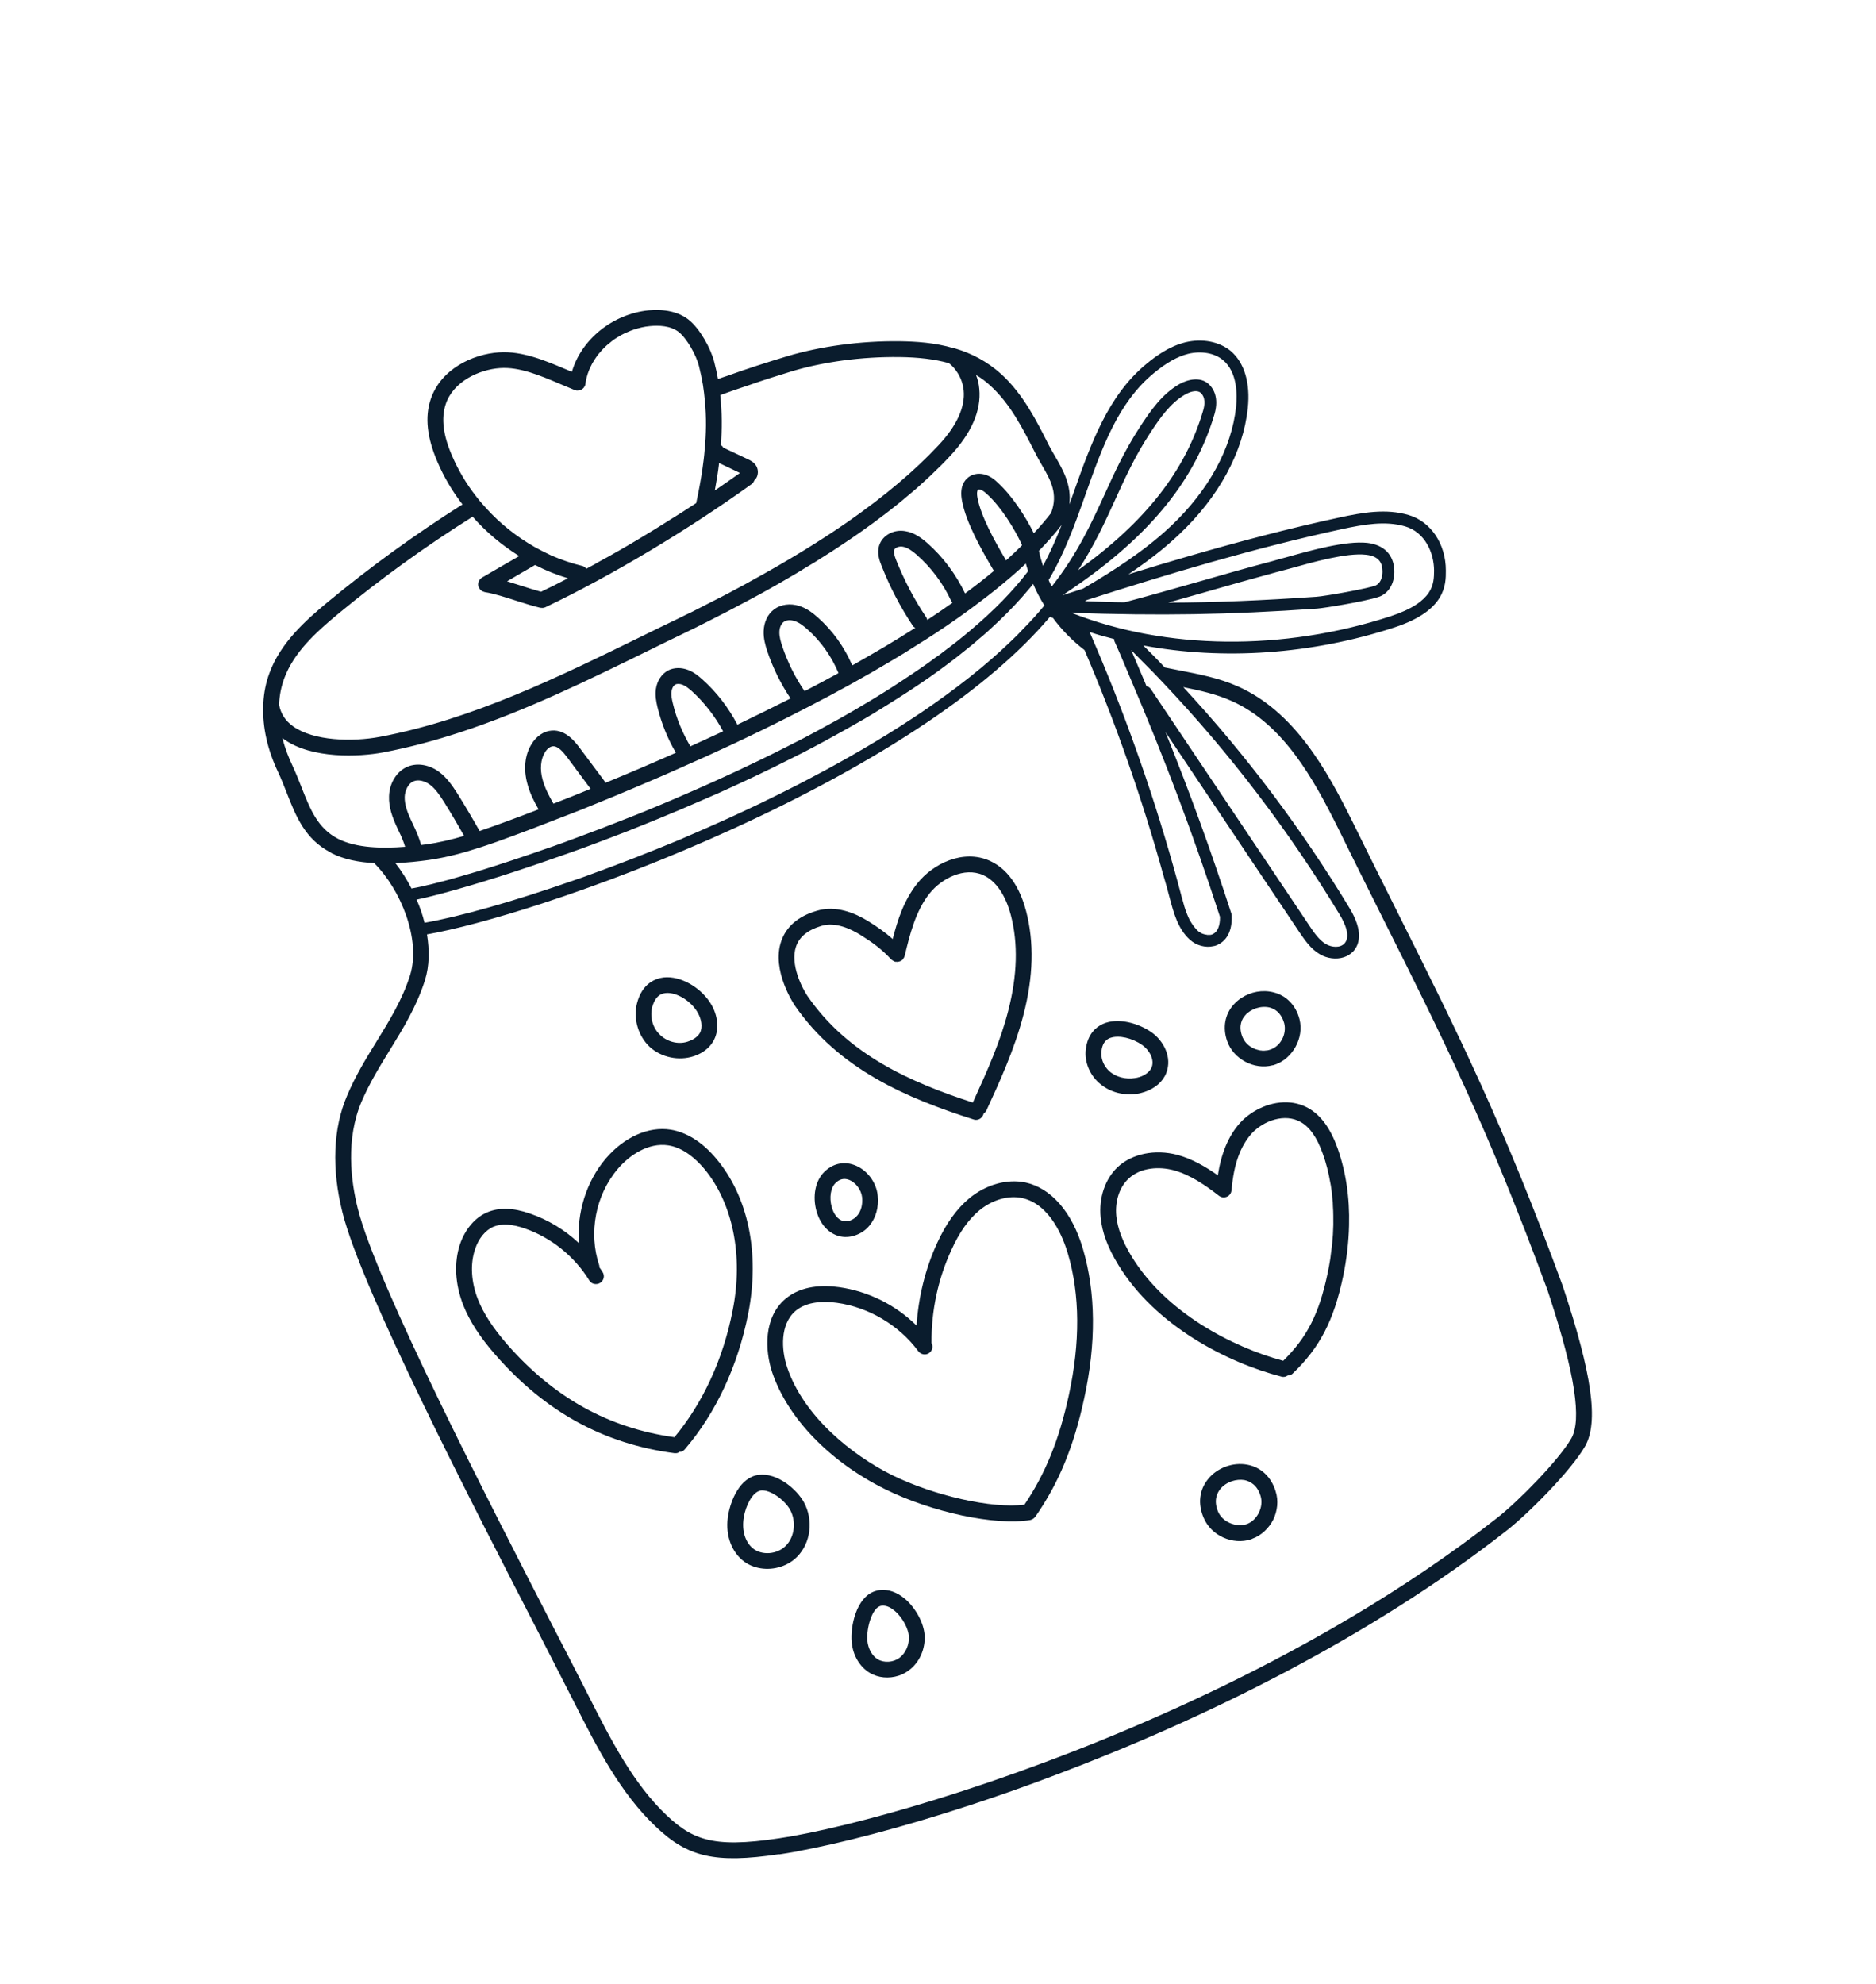 <svg width="140" height="148" viewBox="0 0 140 148" fill="none" xmlns="http://www.w3.org/2000/svg">
<path d="M87.17 44.958C87.986 44.727 88.825 44.49 89.652 44.256C91.564 43.704 93.48 43.163 95.21 42.696C95.508 42.623 95.847 42.524 96.223 42.426C98.028 41.922 100.499 41.224 101.938 41.384C103.003 41.493 103.155 42.112 103.168 42.566C103.182 42.76 103.164 43.422 102.674 43.67C102.223 43.879 98.867 44.483 98.222 44.52C94.153 44.8 90.721 44.946 87.17 44.958ZM107.02 42.568C107.014 43.041 107.018 43.621 106.621 44.222C106.22 44.812 105.419 45.433 103.798 45.965C95.778 48.591 87.003 48.492 79.963 45.719C86.588 45.941 91.569 45.87 98.289 45.403C98.821 45.365 101.831 44.874 102.837 44.545C102.938 44.512 103.017 44.486 103.069 44.456C103.718 44.133 104.09 43.416 104.051 42.537C104.004 41.376 103.268 40.639 102.033 40.498C100.43 40.33 97.854 41.05 95.983 41.576C95.618 41.671 95.278 41.769 94.984 41.853C93.251 42.309 91.324 42.854 89.411 43.406C87.518 43.939 85.638 44.48 83.917 44.933C82.949 44.928 81.993 44.882 80.966 44.846C81.019 44.817 81.071 44.788 81.122 44.758L81.134 44.755C86.984 42.876 93.545 40.9 100.125 39.476C101.769 39.124 103.37 38.834 104.85 39.266C106.34 39.695 107.016 41.232 107.02 42.568ZM86.837 50.974C91.816 56.229 96.213 62.022 99.963 68.212C100.391 68.914 100.799 69.858 100.338 70.38C100.009 70.736 99.384 70.681 98.957 70.436C98.438 70.136 98.05 69.556 97.71 69.049L85.871 51.389C85.801 51.288 85.689 51.213 85.558 51.194C85.482 50.996 85.409 50.81 85.32 50.616C85.122 50.161 84.931 49.691 84.725 49.214L84.415 48.497C84.715 48.808 85.023 49.103 85.323 49.414C85.838 49.926 86.341 50.442 86.837 50.974ZM82.271 49.398C81.988 48.723 81.701 48.036 81.407 47.365C81.381 47.286 81.348 47.223 81.311 47.148C81.91 47.349 82.523 47.52 83.144 47.675C83.139 47.739 83.146 47.799 83.179 47.862C83.312 48.153 83.433 48.447 83.567 48.738C83.79 49.272 84.007 49.783 84.224 50.294C86.992 56.781 89.022 62.185 91.044 68.396C91.052 69.062 90.867 69.518 90.513 69.685C90.408 69.744 90.3 69.754 90.185 69.742C90.151 69.754 90.103 69.757 90.058 69.734C89.969 69.726 89.876 69.707 89.791 69.674C89.724 69.658 89.649 69.62 89.587 69.579C89.512 69.541 89.449 69.5 89.394 69.444C89.305 69.362 89.212 69.268 89.142 69.168C89.064 69.081 88.994 68.98 88.939 68.887C88.887 68.806 88.835 68.723 88.784 68.641C88.714 68.503 88.655 68.361 88.596 68.219C88.434 67.839 88.329 67.44 88.226 67.052L88.219 67.03C88.194 66.951 88.164 66.862 88.15 66.78C86.592 60.888 84.616 55.045 82.271 49.398ZM91.9 52.289C95.75 53.987 98.025 58.097 99.873 61.813C100.993 64.097 102.032 66.172 103 68.109C107.859 77.8 111.063 84.219 115.496 96.278L115.503 96.301L115.671 96.816C117.528 102.486 118.051 105.932 117.262 107.305C116.315 108.952 113.272 112.029 111.743 113.224C104.811 118.677 96.867 123.198 89.162 126.786C76.903 132.498 65.239 135.872 59.159 136.972C53.541 137.932 51.876 137.425 49.766 135.441C47.236 133.05 45.548 129.714 43.91 126.485L43.456 125.593C42.86 124.414 42.163 123.082 41.416 121.63C36.442 111.964 28.108 95.782 26.701 90.162C26.176 88.068 25.798 84.984 26.977 82.194C27.557 80.828 28.342 79.555 29.092 78.332C30.088 76.718 31.105 75.059 31.718 73.112C32.052 72.049 32.053 70.885 31.866 69.707C33.904 69.35 36.949 68.55 40.573 67.364C48.995 64.606 60.458 59.786 69.269 53.83C72.871 51.399 76.032 48.766 78.362 46.009C78.436 46.047 78.511 46.084 78.578 46.1C79.246 47.007 80.043 47.812 80.936 48.498C83.263 53.94 85.233 59.574 86.814 65.273C86.99 65.847 87.143 66.429 87.296 67.01C87.581 68.069 87.891 69.28 88.791 70.1C89.284 70.545 89.975 70.727 90.571 70.582C90.62 70.578 90.664 70.564 90.709 70.549C90.765 70.531 90.821 70.512 90.873 70.483C91.284 70.299 91.975 69.764 91.919 68.307C91.916 68.259 91.916 68.222 91.901 68.177C90.371 63.464 88.83 59.213 86.978 54.619L96.967 69.54C97.37 70.126 97.813 70.799 98.515 71.201C99.019 71.493 99.699 71.605 100.292 71.411C100.549 71.327 100.788 71.186 100.991 70.972C101.444 70.465 101.772 69.502 100.717 67.755C97.149 61.851 92.998 56.325 88.306 51.261C89.566 51.517 90.766 51.78 91.9 52.289ZM72.949 37.156C72.873 36.772 72.933 36.579 72.982 36.538C73.012 36.516 73.109 36.509 73.208 36.551C73.376 36.607 73.55 36.761 73.694 36.899C74.72 37.838 75.724 39.467 76.247 40.608L76.254 40.631C76.262 40.653 76.265 40.664 76.262 40.691C75.887 41.06 75.49 41.438 75.08 41.809C74.194 40.315 73.202 38.497 72.949 37.156ZM66.866 41.761C66.762 41.485 66.671 41.206 66.727 41.038C66.781 40.86 67.087 40.735 67.362 40.782C67.741 40.843 68.104 41.12 68.415 41.39C69.479 42.33 70.373 43.51 70.969 44.801C71.003 44.865 71.043 44.913 71.084 44.962C70.471 45.398 69.844 45.827 69.202 46.248C69.179 46.181 69.161 46.124 69.128 46.061C68.215 44.712 67.468 43.26 66.866 41.761ZM58.379 48.219C58.258 47.85 58.148 47.477 58.165 47.112C58.178 46.811 58.299 46.536 58.478 46.403C58.664 46.255 58.978 46.227 59.282 46.325C59.654 46.439 59.976 46.705 60.254 46.948C61.265 47.843 62.056 48.972 62.574 50.214C61.734 50.674 60.891 51.124 60.044 51.563C59.334 50.532 58.779 49.401 58.379 48.219ZM50.217 52.489C50.139 52.181 50.071 51.856 50.114 51.57C50.148 51.335 50.257 51.139 50.406 51.065C50.533 50.999 50.734 51.007 50.931 51.079C51.187 51.181 51.41 51.368 51.636 51.566C52.569 52.413 53.364 53.44 53.964 54.556C53.137 54.939 52.32 55.318 51.521 55.678C50.935 54.682 50.486 53.615 50.217 52.489ZM40.491 58.152C40.279 57.392 40.346 56.651 40.662 56.139C40.82 55.864 41.048 55.691 41.252 55.673C41.636 55.634 42.038 56.109 42.35 56.527L44.075 58.848C43.084 59.259 42.163 59.623 41.304 59.954C40.965 59.371 40.659 58.778 40.491 58.152ZM30.201 59.441C30.218 59.002 30.444 58.445 30.884 58.276C31.213 58.144 31.692 58.246 32.085 58.539C32.496 58.85 32.807 59.306 33.139 59.829C33.66 60.662 34.161 61.513 34.637 62.36C33.697 62.63 32.769 62.86 31.809 62.989C31.69 63.004 31.559 63.022 31.429 63.039C31.279 62.506 31.066 62.006 30.834 61.525L30.672 61.182C30.414 60.622 30.183 60.029 30.201 59.441ZM31.981 64.159C33.318 63.968 34.615 63.618 35.935 63.185C36.718 62.93 37.528 62.64 38.355 62.331C39.217 62.012 40.298 61.608 41.548 61.113C42.133 60.896 42.756 60.642 43.416 60.389C44.949 59.775 46.661 59.066 48.496 58.279C49.235 57.962 49.996 57.64 50.761 57.29C53.361 56.154 56.122 54.865 58.884 53.466C59.361 53.222 59.828 52.983 60.305 52.74C62.425 51.649 64.534 50.489 66.543 49.285C66.573 49.263 66.606 49.252 66.636 49.23C67.207 48.894 67.764 48.551 68.305 48.2C68.809 47.886 69.303 47.576 69.792 47.255C70.994 46.465 72.141 45.656 73.209 44.836C73.546 44.576 73.886 44.33 74.208 44.063C75.041 43.394 75.826 42.727 76.555 42.043C76.603 42.226 76.665 42.415 76.728 42.606C75.595 44.103 74.144 45.569 72.465 46.987C71.788 47.567 71.079 48.122 70.331 48.676C70.167 48.817 69.984 48.938 69.8 49.061C69.464 49.319 69.113 49.57 68.758 49.811C68.284 50.139 67.806 50.457 67.317 50.778C66.331 51.436 65.311 52.066 64.251 52.687C63.953 52.871 63.638 53.048 63.337 53.221C62.858 53.501 62.377 53.771 61.892 54.028C61.578 54.206 61.261 54.372 60.947 54.548C60.316 54.892 59.671 55.227 59.022 55.551C58.226 55.96 57.417 56.361 56.615 56.748C54.487 57.778 52.327 58.746 50.22 59.647C49.567 59.922 48.936 60.191 48.303 60.448C47.855 60.632 47.397 60.819 46.956 60.988C45.577 61.539 44.245 62.049 42.962 62.519C42.399 62.729 41.846 62.934 41.303 63.125C39.158 63.877 37.216 64.525 35.549 65.033C35.199 65.136 34.86 65.235 34.543 65.326L34.498 65.34C34.17 65.436 33.865 65.524 33.571 65.607L33.548 65.614C33.089 65.728 32.679 65.837 32.303 65.936C32.292 65.939 32.292 65.939 32.281 65.943C32.028 66.001 31.796 66.052 31.58 66.111C31.245 66.183 30.955 66.241 30.709 66.284C30.358 65.594 29.952 64.96 29.505 64.387C30.361 64.355 31.198 64.266 31.981 64.159ZM31.091 67.113C32.392 66.847 35.019 66.135 38.419 65.022C39.169 64.778 39.948 64.51 40.76 64.231C41.305 64.04 41.861 63.846 42.439 63.644L42.517 63.618C43.084 63.421 43.647 63.212 44.233 62.995C45.072 62.683 45.929 62.352 46.798 62.019C47.567 61.717 48.342 61.401 49.13 61.081C50.297 60.6 51.494 60.097 52.706 59.563C53.337 59.295 53.964 59.015 54.598 58.721C55.169 58.459 55.739 58.198 56.307 57.925C57.228 57.488 58.146 57.038 59.061 56.578C60.169 56.029 61.267 55.447 62.346 54.846C62.89 54.544 63.446 54.238 63.987 53.924C64.719 53.512 65.432 53.08 66.131 52.64C66.687 52.297 67.239 51.943 67.781 51.592C68.323 51.241 68.838 50.887 69.354 50.532C69.746 50.255 70.138 49.978 70.516 49.693C70.994 49.339 71.461 48.987 71.909 48.618C72.314 48.299 72.705 47.985 73.069 47.656C73.166 47.574 73.262 47.493 73.36 47.412C73.584 47.227 73.783 47.038 73.991 46.846C74.793 46.113 75.529 45.376 76.2 44.624C76.335 44.469 76.472 44.324 76.604 44.157C76.777 43.964 76.945 43.761 77.102 43.561C77.333 44.117 77.621 44.654 77.939 45.169C77.433 45.781 76.898 46.378 76.31 46.965C76.056 47.247 75.794 47.507 75.509 47.774C73.583 49.642 71.285 51.435 68.771 53.138C67.684 53.866 66.559 54.593 65.398 55.283C64.715 55.692 64.032 56.102 63.33 56.492C63.121 56.611 62.912 56.729 62.703 56.846C62.012 57.234 61.318 57.609 60.609 57.978C60.21 58.196 59.807 58.402 59.403 58.609C58.523 59.058 57.65 59.492 56.773 59.915C56.001 60.281 55.239 60.642 54.475 60.99C53.978 61.215 53.493 61.436 53.004 61.646C52.942 61.679 52.878 61.712 52.811 61.734C52.116 62.035 51.434 62.333 50.751 62.63C48.386 63.616 46.077 64.508 43.897 65.297C43.576 65.415 43.255 65.532 42.931 65.638C38.199 67.299 34.166 68.409 31.682 68.84C31.539 68.254 31.338 67.676 31.091 67.113ZM25.249 62.586C25.245 62.575 25.245 62.575 25.235 62.579C23.701 61.793 23.147 60.365 22.493 58.709C22.28 58.171 22.063 57.623 21.817 57.097C21.573 56.582 21.283 55.885 21.076 55.061C21.124 55.095 21.146 55.124 21.19 55.147C23.274 56.632 26.81 56.465 28.573 56.135C30.544 55.762 32.467 55.244 34.357 54.624C39.268 53.017 43.94 50.718 48.507 48.48C49.361 48.063 50.213 47.636 51.071 47.231C51.649 46.955 52.213 46.672 52.765 46.392C53.828 45.858 54.866 45.32 55.855 44.785C56.363 44.52 56.855 44.247 57.337 43.978C57.87 43.679 58.393 43.384 58.901 43.082C59.319 42.846 59.722 42.602 60.121 42.348C60.57 42.089 61.004 41.824 61.421 41.55C61.843 41.288 62.261 41.015 62.669 40.746C63.83 39.981 64.917 39.216 65.927 38.44C66.244 38.2 66.562 37.959 66.864 37.712C67.167 37.464 67.474 37.227 67.761 36.972C68.143 36.662 68.509 36.344 68.86 36.018C69.051 35.844 69.231 35.674 69.421 35.5C69.942 35.007 70.439 34.522 70.896 34.026C72.502 32.311 73.236 30.622 73.081 29.013C73.053 28.626 72.955 28.286 72.841 27.977C73.237 28.206 73.586 28.476 73.924 28.787C75.39 30.127 76.326 31.963 77.228 33.736C77.379 34.045 77.553 34.348 77.726 34.65C78.405 35.815 78.984 36.826 78.44 38.268C78.058 38.765 77.62 39.279 77.152 39.78C76.537 38.544 75.551 37.01 74.488 36.032C74.251 35.8 73.981 35.579 73.627 35.448C73.159 35.267 72.656 35.319 72.287 35.589C71.958 35.833 71.59 36.337 71.794 37.373C72.087 38.949 73.208 40.972 74.171 42.589C73.491 43.159 72.769 43.717 72.022 44.271C71.348 42.857 70.373 41.541 69.191 40.504C68.757 40.126 68.216 39.722 67.54 39.621C66.687 39.478 65.859 39.936 65.617 40.672C65.416 41.27 65.648 41.863 65.78 42.191C66.397 43.773 67.193 45.295 68.142 46.718C68.187 46.778 68.242 46.797 68.305 46.838C67.558 47.318 66.804 47.775 66.028 48.241C65.228 48.712 64.426 49.174 63.601 49.642C63.02 48.284 62.144 47.048 61.029 46.063C60.696 45.763 60.225 45.385 59.645 45.203C58.969 44.992 58.269 45.084 57.772 45.458C57.294 45.813 57.015 46.399 56.989 47.076C56.968 47.616 57.11 48.127 57.26 48.585C57.682 49.834 58.267 51.017 58.995 52.104C57.666 52.775 56.345 53.43 55.028 54.059C54.365 52.79 53.478 51.632 52.411 50.681C52.115 50.419 51.792 50.153 51.38 49.991C50.852 49.78 50.298 49.788 49.853 50.02C49.379 50.275 49.038 50.783 48.946 51.407C48.88 51.887 48.967 52.342 49.069 52.767C49.361 53.959 49.819 55.096 50.439 56.157C48.589 56.974 46.828 57.724 45.202 58.393L43.284 55.825C42.973 55.407 42.238 54.41 41.165 54.501C40.573 54.546 40.017 54.926 39.657 55.527C39.165 56.332 39.059 57.37 39.351 58.451C39.533 59.159 39.85 59.786 40.193 60.379C39.335 60.71 38.574 60.997 37.945 61.228C37.206 61.506 36.494 61.752 35.793 61.994C35.262 61.053 34.708 60.12 34.132 59.194C33.752 58.6 33.353 58.025 32.794 57.601C32.071 57.057 31.174 56.893 30.451 57.18C29.638 57.495 29.064 58.389 29.033 59.39C28.998 60.231 29.303 61.011 29.608 61.679L29.774 62.033C29.961 62.417 30.12 62.787 30.233 63.171C28.543 63.303 26.626 63.275 25.249 62.586ZM20.825 52.555C20.832 52.54 20.832 52.54 20.828 52.528C20.858 51.9 20.973 51.268 21.207 50.622C21.927 48.664 23.581 47.169 25.207 45.819C28.385 43.193 31.747 40.754 35.272 38.547C36.279 39.691 37.457 40.68 38.748 41.483C37.829 42.007 36.944 42.52 36.083 43.025C36.037 43.039 36.008 43.062 35.978 43.084L35.966 43.088C35.925 43.113 35.899 43.147 35.858 43.173C35.839 43.191 35.825 43.221 35.806 43.239C35.78 43.272 35.761 43.291 35.749 43.332C35.742 43.347 35.723 43.366 35.715 43.38C35.712 43.406 35.708 43.432 35.705 43.459C35.696 43.473 35.689 43.488 35.682 43.503L35.692 43.536C35.681 43.541 35.685 43.551 35.685 43.551C35.677 43.567 35.677 43.567 35.681 43.577C35.681 43.615 35.688 43.637 35.688 43.674C35.696 43.697 35.692 43.723 35.699 43.745C35.703 43.756 35.706 43.767 35.706 43.767C35.71 43.779 35.725 43.786 35.729 43.797C35.754 43.876 35.802 43.946 35.857 44.003C35.876 44.021 35.891 44.029 35.91 44.047C35.991 44.108 36.065 44.145 36.158 44.165C36.158 44.165 36.162 44.175 36.173 44.172C36.184 44.168 36.188 44.179 36.199 44.176C36.865 44.28 37.723 44.556 38.541 44.821C39.135 45.01 39.729 45.199 40.295 45.336C40.298 45.347 40.309 45.344 40.32 45.34C40.425 45.355 40.525 45.36 40.615 45.33L40.693 45.305C45.536 43 51.297 39.565 56.098 36.11C56.199 36.041 56.251 35.937 56.293 35.836C56.379 35.759 56.457 35.658 56.503 35.533C56.593 35.28 56.576 35 56.437 34.761C56.266 34.47 55.992 34.349 55.828 34.267L53.968 33.39C53.931 33.316 53.887 33.256 53.798 33.21C53.886 32.005 53.889 30.766 53.75 29.474C54.448 29.22 55.138 28.982 55.842 28.751C56.909 28.377 57.997 28.033 59.079 27.703C61.468 26.983 64.317 26.607 67.101 26.636C68.531 26.652 69.754 26.796 70.817 27.092C71.299 27.466 71.816 28.176 71.915 29.123C72.039 30.37 71.388 31.784 70.037 33.217C68.258 35.125 66.015 37.011 63.304 38.903C61.144 40.403 58.687 41.901 55.903 43.419C55.664 43.56 55.41 43.692 55.157 43.825C54.317 44.286 53.436 44.736 52.521 45.196C52.234 45.339 51.951 45.494 51.652 45.642C51.286 45.811 50.925 45.991 50.562 46.172C49.705 46.576 48.842 47.007 47.987 47.423C41.722 50.491 35.26 53.672 28.353 54.969C26.299 55.356 23.4 55.278 21.88 54.19C21.284 53.767 20.948 53.232 20.825 52.555ZM42.386 43.14C41.711 43.498 41.028 43.833 40.376 44.146C39.9 44.017 39.402 43.858 38.904 43.698C38.544 43.581 38.198 43.472 37.841 43.366C38.524 42.956 39.226 42.565 39.931 42.148C40.722 42.558 41.535 42.886 42.386 43.14ZM55.22 35.284C54.607 35.719 53.983 36.159 53.344 36.592C53.471 35.918 53.583 35.238 53.664 34.542L55.22 35.284ZM33.258 30.166C33.814 28.46 35.762 27.562 37.325 27.459C38.766 27.359 40.319 28.014 41.815 28.651C42.16 28.799 42.532 28.949 42.862 29.089L42.892 29.104C42.907 29.111 42.933 29.115 42.944 29.112C42.974 29.126 43 29.131 43.026 29.134C43.052 29.139 43.078 29.142 43.1 29.134C43.164 29.138 43.235 29.128 43.29 29.11C43.346 29.091 43.387 29.066 43.439 29.036C43.48 29.01 43.518 28.973 43.556 28.936C43.589 28.888 43.623 28.839 43.645 28.795L43.66 28.765C43.687 28.695 43.691 28.632 43.695 28.568C43.768 28.111 43.908 27.668 44.123 27.264C44.145 27.22 44.176 27.16 44.198 27.116C44.307 26.919 44.431 26.729 44.558 26.552C44.637 26.451 44.704 26.355 44.798 26.262C44.877 26.163 44.959 26.073 45.053 25.981C45.184 25.851 45.314 25.722 45.464 25.611C45.501 25.574 45.542 25.548 45.591 25.508C45.62 25.485 45.64 25.467 45.669 25.444C45.778 25.36 45.886 25.274 46.002 25.212C46.031 25.189 46.061 25.167 46.095 25.156C46.27 25.05 46.435 24.946 46.629 24.858C46.67 24.832 46.726 24.813 46.793 24.792C46.965 24.711 47.128 24.645 47.308 24.586C47.688 24.462 48.09 24.366 48.511 24.328C49.148 24.268 50.034 24.288 50.649 24.768C51.264 25.247 51.957 26.494 52.158 27.295C52.275 27.765 52.376 28.227 52.456 28.696C52.513 29.098 52.571 29.501 52.602 29.899C52.726 31.147 52.704 32.367 52.586 33.558C52.55 34.053 52.484 34.532 52.418 35.013C52.291 35.871 52.131 36.704 51.955 37.529C51.283 37.973 50.607 38.404 49.916 38.829C49.24 39.26 48.55 39.685 47.855 40.099C46.739 40.774 45.622 41.411 44.518 42.008C44.51 42.023 44.499 42.027 44.488 42.03C44.476 42.034 44.458 42.053 44.446 42.057C44.215 42.182 43.984 42.308 43.752 42.433C43.679 42.32 43.568 42.245 43.434 42.215C42.653 42.025 41.898 41.764 41.163 41.448C40.74 41.252 40.324 41.041 39.916 40.816C38.562 40.046 37.323 39.064 36.277 37.909C36.006 37.613 35.747 37.314 35.507 36.996C34.783 36.069 34.192 35.062 33.729 33.987C33.067 32.457 32.918 31.206 33.258 30.166ZM77.838 42.217C77.714 41.837 77.608 41.476 77.532 41.092C78.153 40.455 78.722 39.81 79.228 39.161C78.817 40.212 78.361 41.241 77.838 42.217ZM80.458 42.536C81.654 40.708 82.449 38.974 83.213 37.299C83.97 35.639 84.682 34.069 85.77 32.399C86.543 31.205 87.334 30.067 88.451 29.428C88.577 29.362 88.704 29.296 88.827 29.256C89.129 29.157 89.423 29.147 89.597 29.301C89.983 29.645 89.912 30.225 89.78 30.653C88.472 35.094 85.501 38.915 80.458 42.536ZM80.989 36.937C82.251 33.379 83.434 30.032 86.118 27.827C87.063 27.047 87.88 26.594 88.682 26.393C89.647 26.163 90.643 26.333 91.277 26.869C92.338 27.759 92.34 29.431 92.245 30.353C91.916 33.433 90.199 36.584 87.39 39.238C85.422 41.096 83.077 42.594 80.811 43.919L80.799 43.923C80.297 44.087 79.779 44.245 79.286 44.406C85.516 40.322 89.123 36.02 90.631 30.907C90.911 29.948 90.748 29.147 90.185 28.638C89.574 28.095 88.661 28.295 88.011 28.656C86.72 29.401 85.868 30.621 85.021 31.927C83.91 33.64 83.145 35.315 82.412 36.93C81.413 39.102 80.397 41.33 78.49 43.751C78.401 43.594 78.327 43.444 78.261 43.28L78.258 43.27C79.418 41.329 80.226 39.107 80.989 36.937ZM105.103 38.416C103.42 37.927 101.698 38.23 99.929 38.612C96.158 39.425 92.397 40.422 88.766 41.475C87.216 41.92 85.695 42.382 84.211 42.843C85.541 41.949 86.823 40.984 87.993 39.87C90.956 37.079 92.771 33.735 93.119 30.451C93.319 28.565 92.862 27.055 91.847 26.186C90.983 25.478 89.726 25.233 88.463 25.535C87.237 25.838 86.221 26.593 85.559 27.143C82.688 29.495 81.403 33.136 80.153 36.654C80.047 36.974 79.919 37.301 79.802 37.623C79.977 36.192 79.335 35.064 78.745 34.056C78.579 33.776 78.425 33.492 78.269 33.209C77.375 31.421 76.354 29.403 74.728 27.916C73.672 26.962 72.496 26.357 71.303 26.004C71.277 26 71.251 25.996 71.236 25.988C71.221 25.981 71.21 25.985 71.195 25.977C71.195 25.977 71.18 25.969 71.169 25.974C69.757 25.557 68.343 25.474 67.111 25.457C64.216 25.427 61.239 25.831 58.734 26.578C57.236 27.032 55.745 27.508 54.261 28.043L54.25 28.047C54.026 28.12 53.802 28.193 53.583 28.278C53.506 27.857 53.415 27.429 53.299 26.996C53.047 26.001 52.24 24.519 51.372 23.837C50.642 23.272 49.613 23.039 48.398 23.151C45.702 23.428 43.37 25.343 42.68 27.736C42.55 27.68 42.408 27.627 42.278 27.571C40.726 26.915 38.97 26.166 37.239 26.286C35.239 26.421 32.873 27.555 32.136 29.803C31.7 31.122 31.864 32.641 32.644 34.454C33.125 35.584 33.759 36.652 34.514 37.631C31.003 39.846 27.641 42.285 24.463 44.911C22.778 46.305 20.923 47.977 20.107 50.214C19.843 50.919 19.694 51.674 19.652 52.456C19.637 52.522 19.637 52.597 19.648 52.668C19.584 54.249 19.962 55.933 20.757 57.605C20.997 58.109 21.191 58.627 21.393 59.131C22.069 60.853 22.755 62.61 24.674 63.592C24.693 63.61 24.697 63.622 24.723 63.625L24.727 63.636C24.727 63.636 24.737 63.633 24.741 63.644C25.677 64.118 26.785 64.325 27.92 64.386C29.897 66.34 31.433 70.085 30.6 72.76C30.028 74.569 29.089 76.091 28.087 77.719C27.311 78.977 26.511 80.279 25.9 81.743C24.853 84.178 24.739 87.2 25.557 90.45C26.996 96.208 35.047 111.827 40.374 122.157C41.126 123.62 41.811 124.955 42.404 126.124L42.858 127.016C44.541 130.34 46.283 133.77 48.968 136.296C51.324 138.535 53.357 139.033 58.117 138.328C58.144 138.333 58.157 138.34 58.169 138.336C58.572 138.279 59.004 138.199 59.462 138.123L59.507 138.109L59.529 138.102C62.636 137.53 67.13 136.392 72.387 134.67C74.456 133.993 76.656 133.223 78.924 132.356C89.649 128.311 102.165 122.243 112.48 114.147C114.105 112.871 117.26 109.684 118.285 107.898C119.315 106.087 118.813 102.512 116.614 95.913L116.61 95.902L116.606 95.89C112.152 83.763 108.929 77.326 104.052 67.578C103.084 65.642 102.049 63.578 100.929 61.294C98.993 57.384 96.577 53.073 92.374 51.204C90.966 50.575 89.449 50.292 87.981 50.005C87.635 49.932 87.278 49.863 86.921 49.795C86.403 49.234 85.866 48.691 85.318 48.152C91.282 49.27 97.899 48.824 104.072 46.803C107.909 45.547 107.904 43.604 107.899 42.565C107.901 40.57 106.771 38.897 105.103 38.416Z" fill="#0A1C2D"/>
<path d="M75.435 68.269C75.99 70.379 75.921 72.779 75.237 75.417C74.656 77.689 73.729 79.775 72.597 82.252C67.952 80.739 63.28 78.69 60.259 74.304C59.871 73.725 58.943 71.949 59.407 70.608C59.657 69.894 60.259 69.388 61.284 69.077C62.349 68.74 63.534 69.331 64.154 69.71C65.089 70.296 65.749 70.76 66.511 71.576C66.53 71.594 66.544 71.603 66.56 71.609C66.593 71.636 66.611 71.654 66.656 71.677C66.689 71.703 66.719 71.718 66.76 71.729L66.805 71.752C66.83 71.756 66.841 71.752 66.864 71.745C66.904 71.757 66.942 71.757 66.99 71.753C67.027 71.753 67.05 71.746 67.083 71.735C67.132 71.731 67.162 71.71 67.195 71.698C67.229 71.688 67.269 71.661 67.3 71.64C67.308 71.625 67.329 71.617 67.348 71.599C67.36 71.595 67.367 71.58 67.375 71.565C67.401 71.532 67.427 71.499 67.442 71.469C67.469 71.436 67.48 71.395 67.495 71.365C67.499 71.339 67.51 71.335 67.514 71.309C67.891 69.737 68.325 67.96 69.37 66.652C70.265 65.529 71.963 64.663 73.366 65.281C74.629 65.846 75.209 67.39 75.435 68.269ZM73.845 64.207C71.877 63.341 69.638 64.409 68.447 65.914C67.472 67.137 66.98 68.623 66.62 70.054C66.041 69.537 65.467 69.143 64.766 68.705C63.804 68.115 62.368 67.508 60.939 67.951C59.549 68.357 58.667 69.142 58.3 70.215C57.541 72.396 59.28 74.947 59.291 74.981C62.597 79.781 67.67 81.921 72.649 83.511C72.775 83.556 72.898 83.553 73.01 83.516C73.189 83.458 73.328 83.313 73.392 83.131C73.399 83.116 73.392 83.094 73.4 83.079C73.489 83.013 73.564 82.939 73.616 82.835C74.55 80.807 75.71 78.298 76.375 75.714C77.119 72.882 77.181 70.273 76.572 67.959C76.229 66.647 75.468 64.927 73.845 64.207Z" fill="#0A1C2D"/>
<path d="M79.761 104.093C79.04 107.413 78.011 109.942 76.451 112.249C74.052 112.564 69.695 111.588 66.532 110.023C63.585 108.548 59.983 105.678 58.744 102.01C58.3 100.694 58.199 98.795 59.369 97.793C60.232 97.064 61.52 97.063 62.453 97.191C64.826 97.516 67.101 98.864 68.528 100.799C68.724 101.058 69.092 101.122 69.35 100.927C69.588 100.749 69.649 100.444 69.517 100.19C69.493 97.809 69.996 95.414 70.998 93.253C71.6 91.916 72.297 90.945 73.097 90.286C74.066 89.499 75.254 89.159 76.266 89.373C78.396 89.827 79.369 92.419 79.691 93.515C80.601 96.598 80.616 100.16 79.761 104.093ZM76.518 88.213C75.15 87.931 73.595 88.365 72.354 89.378C71.408 90.159 70.606 91.263 69.921 92.764C69.04 94.687 68.545 96.768 68.396 98.886C66.841 97.351 64.795 96.325 62.616 96.023C61.449 95.86 59.807 95.878 58.606 96.903C56.988 98.275 57.068 100.713 57.629 102.388C58.78 105.788 61.912 109.034 66.01 111.073C69.517 112.823 74.295 113.834 76.888 113.394L76.966 113.368C77.089 113.328 77.175 113.25 77.246 113.165C77.254 113.15 77.268 113.158 77.265 113.147C79.009 110.643 80.129 107.936 80.906 104.337C81.81 100.214 81.781 96.459 80.82 93.182C80.019 90.435 78.451 88.633 76.518 88.213Z" fill="#0A1C2D"/>
<path d="M99.313 88.426C99.363 88.731 99.406 89.052 99.427 89.379C99.456 89.58 99.474 89.785 99.472 90.008C99.482 90.228 99.503 90.444 99.498 90.656C99.524 91.601 99.463 92.588 99.312 93.604C99.296 93.745 99.281 93.886 99.254 94.031C99.207 94.344 99.142 94.674 99.074 94.994C98.447 97.998 97.534 99.783 95.76 101.516C91.928 100.48 87.014 97.915 84.464 93.759C83.767 92.613 83.399 91.643 83.305 90.709C83.202 89.603 83.543 88.563 84.216 87.934C85.143 87.06 86.557 87.03 87.561 87.296C88.851 87.641 89.997 88.455 90.975 89.212C91.224 89.403 91.604 89.353 91.791 89.094C91.87 88.993 91.897 88.886 91.908 88.77C91.904 88.759 91.924 88.741 91.916 88.718C92.075 86.858 92.562 85.51 93.404 84.565C94.28 83.61 95.884 83.022 97.075 83.71C97.743 84.085 98.278 84.851 98.704 86.037C98.957 86.734 99.147 87.465 99.276 88.24L99.281 88.251C99.284 88.299 99.302 88.355 99.313 88.426ZM97.668 82.686C97.241 82.442 96.788 82.305 96.338 82.254C94.898 82.094 93.421 82.8 92.537 83.772C91.676 84.735 91.137 86.038 90.882 87.682C89.997 87.056 88.999 86.466 87.869 86.155C86.19 85.714 84.472 86.066 83.401 87.073C82.467 87.962 81.993 89.354 82.138 90.819C82.248 91.946 82.666 93.073 83.463 94.372C86.221 98.894 91.554 101.643 95.627 102.698C95.739 102.737 95.858 102.722 95.959 102.689C96.015 102.671 96.052 102.634 96.104 102.605C96.153 102.601 96.205 102.609 96.25 102.594C96.339 102.565 96.414 102.527 96.478 102.457C98.486 100.536 99.535 98.521 100.229 95.234C100.497 93.933 100.649 92.657 100.675 91.411C100.73 89.349 100.438 87.401 99.811 85.637C99.287 84.187 98.584 83.215 97.668 82.686Z" fill="#0A1C2D"/>
<path d="M54.676 97.757C53.964 101.408 52.454 104.664 50.331 107.217C45.414 106.536 41.34 104.266 37.861 100.304C36.789 99.07 36.091 97.998 35.672 96.946C35.157 95.64 35.079 94.304 35.45 93.204C35.715 92.386 36.221 91.776 36.829 91.514C37.417 91.272 38.195 91.302 39.176 91.65C41.145 92.33 42.884 93.742 43.972 95.515C44.138 95.795 44.498 95.875 44.778 95.71C45.059 95.544 45.15 95.179 44.973 94.903C44.895 94.78 44.817 94.657 44.733 94.548C44.73 94.499 44.737 94.448 44.722 94.403C43.901 91.972 44.448 89.142 46.104 87.201C46.95 86.193 48.388 85.214 49.876 85.445C51.01 85.619 51.947 86.476 52.532 87.164C54.681 89.717 55.493 93.674 54.676 97.757ZM53.422 86.403C52.408 85.198 51.239 84.467 50.05 84.274C48.391 84.012 46.577 84.829 45.207 86.43C43.743 88.16 43.042 90.482 43.197 92.735C42.161 91.762 40.921 91.004 39.554 90.534C38.295 90.093 37.245 90.065 36.365 90.44C35.451 90.826 34.709 91.701 34.324 92.83C33.87 94.205 33.962 95.809 34.572 97.368C35.049 98.561 35.806 99.738 36.976 101.076C40.679 105.313 45.043 107.71 50.325 108.408C50.414 108.416 50.5 108.413 50.589 108.383C50.634 108.369 50.66 108.335 50.701 108.31C50.749 108.306 50.801 108.314 50.846 108.299C50.947 108.266 51.036 108.2 51.108 108.115C53.43 105.409 55.067 101.901 55.84 97.982C56.719 93.483 55.844 89.262 53.422 86.403Z" fill="#0A1C2D"/>
<path d="M64.337 89.329C64.387 89.858 64.261 90.345 63.985 90.67C63.711 91.008 63.27 91.177 62.906 91.086C62.524 90.976 62.21 90.583 62.063 90.024C61.877 89.342 61.989 88.624 62.333 88.276C62.629 87.969 62.971 87.881 63.335 88.01C63.856 88.199 64.277 88.766 64.337 89.329ZM63.729 86.903C62.93 86.619 62.114 86.813 61.492 87.449C60.842 88.108 60.627 89.231 60.926 90.335L60.988 90.525C61.274 91.397 61.874 92.018 62.606 92.212C62.989 92.321 63.413 92.294 63.794 92.169C64.219 92.03 64.607 91.779 64.888 91.427C65.368 90.849 65.588 90.046 65.503 89.22C65.415 88.196 64.68 87.235 63.729 86.903Z" fill="#0A1C2D"/>
<path d="M52.239 77.043C52.1 77.299 51.805 77.531 51.439 77.663C50.719 77.961 49.861 77.759 49.294 77.239C49.027 76.992 48.828 76.686 48.714 76.339C48.586 75.947 48.573 75.531 48.668 75.14C48.824 74.594 49.071 74.253 49.44 74.132C49.508 74.11 49.579 74.099 49.66 74.085C50.483 73.989 51.633 74.702 52.105 75.612C52.322 76.012 52.464 76.597 52.239 77.043ZM53.15 75.06C52.442 73.731 50.814 72.766 49.514 72.919C48.943 72.994 47.926 73.327 47.535 74.856C47.243 76.004 47.634 77.312 48.504 78.117C49.363 78.888 50.654 79.159 51.761 78.797L51.839 78.771C52.495 78.544 53.012 78.115 53.282 77.58C53.654 76.864 53.603 75.915 53.15 75.06Z" fill="#0A1C2D"/>
<path d="M85.949 79.613C85.742 80.114 85.133 80.376 84.668 80.429C84.02 80.53 83.344 80.355 82.876 79.988C82.591 79.759 82.377 79.445 82.268 79.11C82.194 78.886 82.177 78.644 82.201 78.413C82.251 77.926 82.446 77.615 82.79 77.453L82.902 77.416C83.505 77.218 84.48 77.431 85.232 77.953C85.763 78.324 86.168 79.034 85.949 79.613ZM85.907 76.989C84.966 76.344 83.439 75.878 82.304 76.385C81.797 76.613 81.172 77.128 81.029 78.277C80.908 79.233 81.346 80.266 82.146 80.895C82.873 81.487 83.847 81.738 84.83 81.602C85.031 81.574 85.225 81.522 85.415 81.46C86.175 81.21 86.777 80.704 87.033 80.051C87.501 78.869 86.82 77.619 85.907 76.989Z" fill="#0A1C2D"/>
<path d="M95.837 76.337C96.037 77.139 95.571 78.096 94.718 78.326C94.628 78.356 94.535 78.374 94.434 78.37C94.412 78.377 94.401 78.381 94.375 78.377C94.326 78.38 94.267 78.387 94.215 78.38C94.203 78.384 94.178 78.379 94.163 78.372C94.077 78.375 93.984 78.356 93.888 78.326C93.486 78.235 93.108 77.987 92.871 77.643C92.86 77.61 92.835 77.568 92.812 77.538C92.761 77.457 92.724 77.382 92.694 77.293C92.416 76.517 92.679 75.997 92.956 75.708C93.008 75.641 93.076 75.582 93.147 75.534C93.256 75.449 93.367 75.376 93.486 75.324C93.527 75.298 93.561 75.287 93.606 75.272C93.647 75.247 93.692 75.232 93.736 75.218C94.061 75.111 94.411 75.083 94.745 75.16C95.098 75.254 95.566 75.51 95.796 76.215L95.837 76.337ZM95.031 74.026C94.22 73.82 93.333 73.987 92.642 74.449C92.437 74.578 92.253 74.737 92.089 74.915C91.412 75.644 91.224 76.66 91.58 77.67C92.042 79.005 93.6 79.832 94.957 79.474C94.995 79.475 95.028 79.463 95.061 79.453L95.117 79.434C95.789 79.214 96.342 78.711 96.684 78.091C97.026 77.471 97.156 76.735 96.978 76.038C96.711 74.999 96.001 74.266 95.031 74.026Z" fill="#0A1C2D"/>
<path d="M58.652 115.304C58.004 115.974 56.832 116.061 56.161 115.488C55.905 115.274 55.702 114.958 55.584 114.599C55.446 114.174 55.422 113.686 55.506 113.188C55.656 112.322 56.123 111.401 56.66 111.225L56.772 111.189C57.486 111.103 58.569 111.913 58.967 112.637C59.435 113.5 59.303 114.645 58.652 115.304ZM59.997 112.077C59.471 111.11 58.003 109.844 56.614 110.027C55.199 110.205 54.527 111.973 54.35 112.985C54.097 114.331 54.5 115.635 55.404 116.392C56.175 117.044 57.301 117.195 58.275 116.876C58.733 116.726 59.148 116.479 59.492 116.131C60.506 115.105 60.716 113.402 59.997 112.077Z" fill="#0A1C2D"/>
<path d="M67.824 122.059C67.869 122.688 67.594 123.323 67.126 123.674C66.66 124.025 65.967 124.067 65.504 123.785C65.087 123.537 64.789 123.003 64.728 122.404C64.648 121.439 65.096 119.856 65.792 119.789C66.172 119.74 66.532 119.968 66.773 120.174C67.392 120.702 67.793 121.549 67.824 122.059ZM67.529 119.269C66.933 118.772 66.29 118.549 65.668 118.616C65.538 118.634 65.422 118.66 65.299 118.7C63.879 119.165 63.45 121.374 63.56 122.502C63.648 123.489 64.149 124.34 64.907 124.798C65.537 125.173 66.341 125.245 67.067 125.006C67.336 124.918 67.59 124.786 67.828 124.608C68.617 124.028 69.066 123.015 69 121.984C68.938 121.075 68.337 119.959 67.529 119.269Z" fill="#0A1C2D"/>
<path d="M93.05 113.698C92.245 113.963 91.231 113.551 90.9 112.768C90.566 111.973 90.803 111.412 91.058 111.094C91.275 110.812 91.604 110.605 91.951 110.492C92.241 110.397 92.565 110.365 92.866 110.414C93.279 110.502 93.825 110.769 94.073 111.604C94.322 112.403 93.833 113.405 93.05 113.698ZM93.084 109.266C92.014 109.059 90.82 109.499 90.146 110.352C89.494 111.159 89.377 112.201 89.826 113.231C90.389 114.57 91.996 115.282 93.361 114.835C93.394 114.824 93.427 114.814 93.457 114.791C94.143 114.541 94.697 114.001 95.021 113.362C95.329 112.717 95.426 111.954 95.195 111.25C94.87 110.18 94.1 109.453 93.084 109.266Z" fill="#0A1C2D"/>
</svg>
